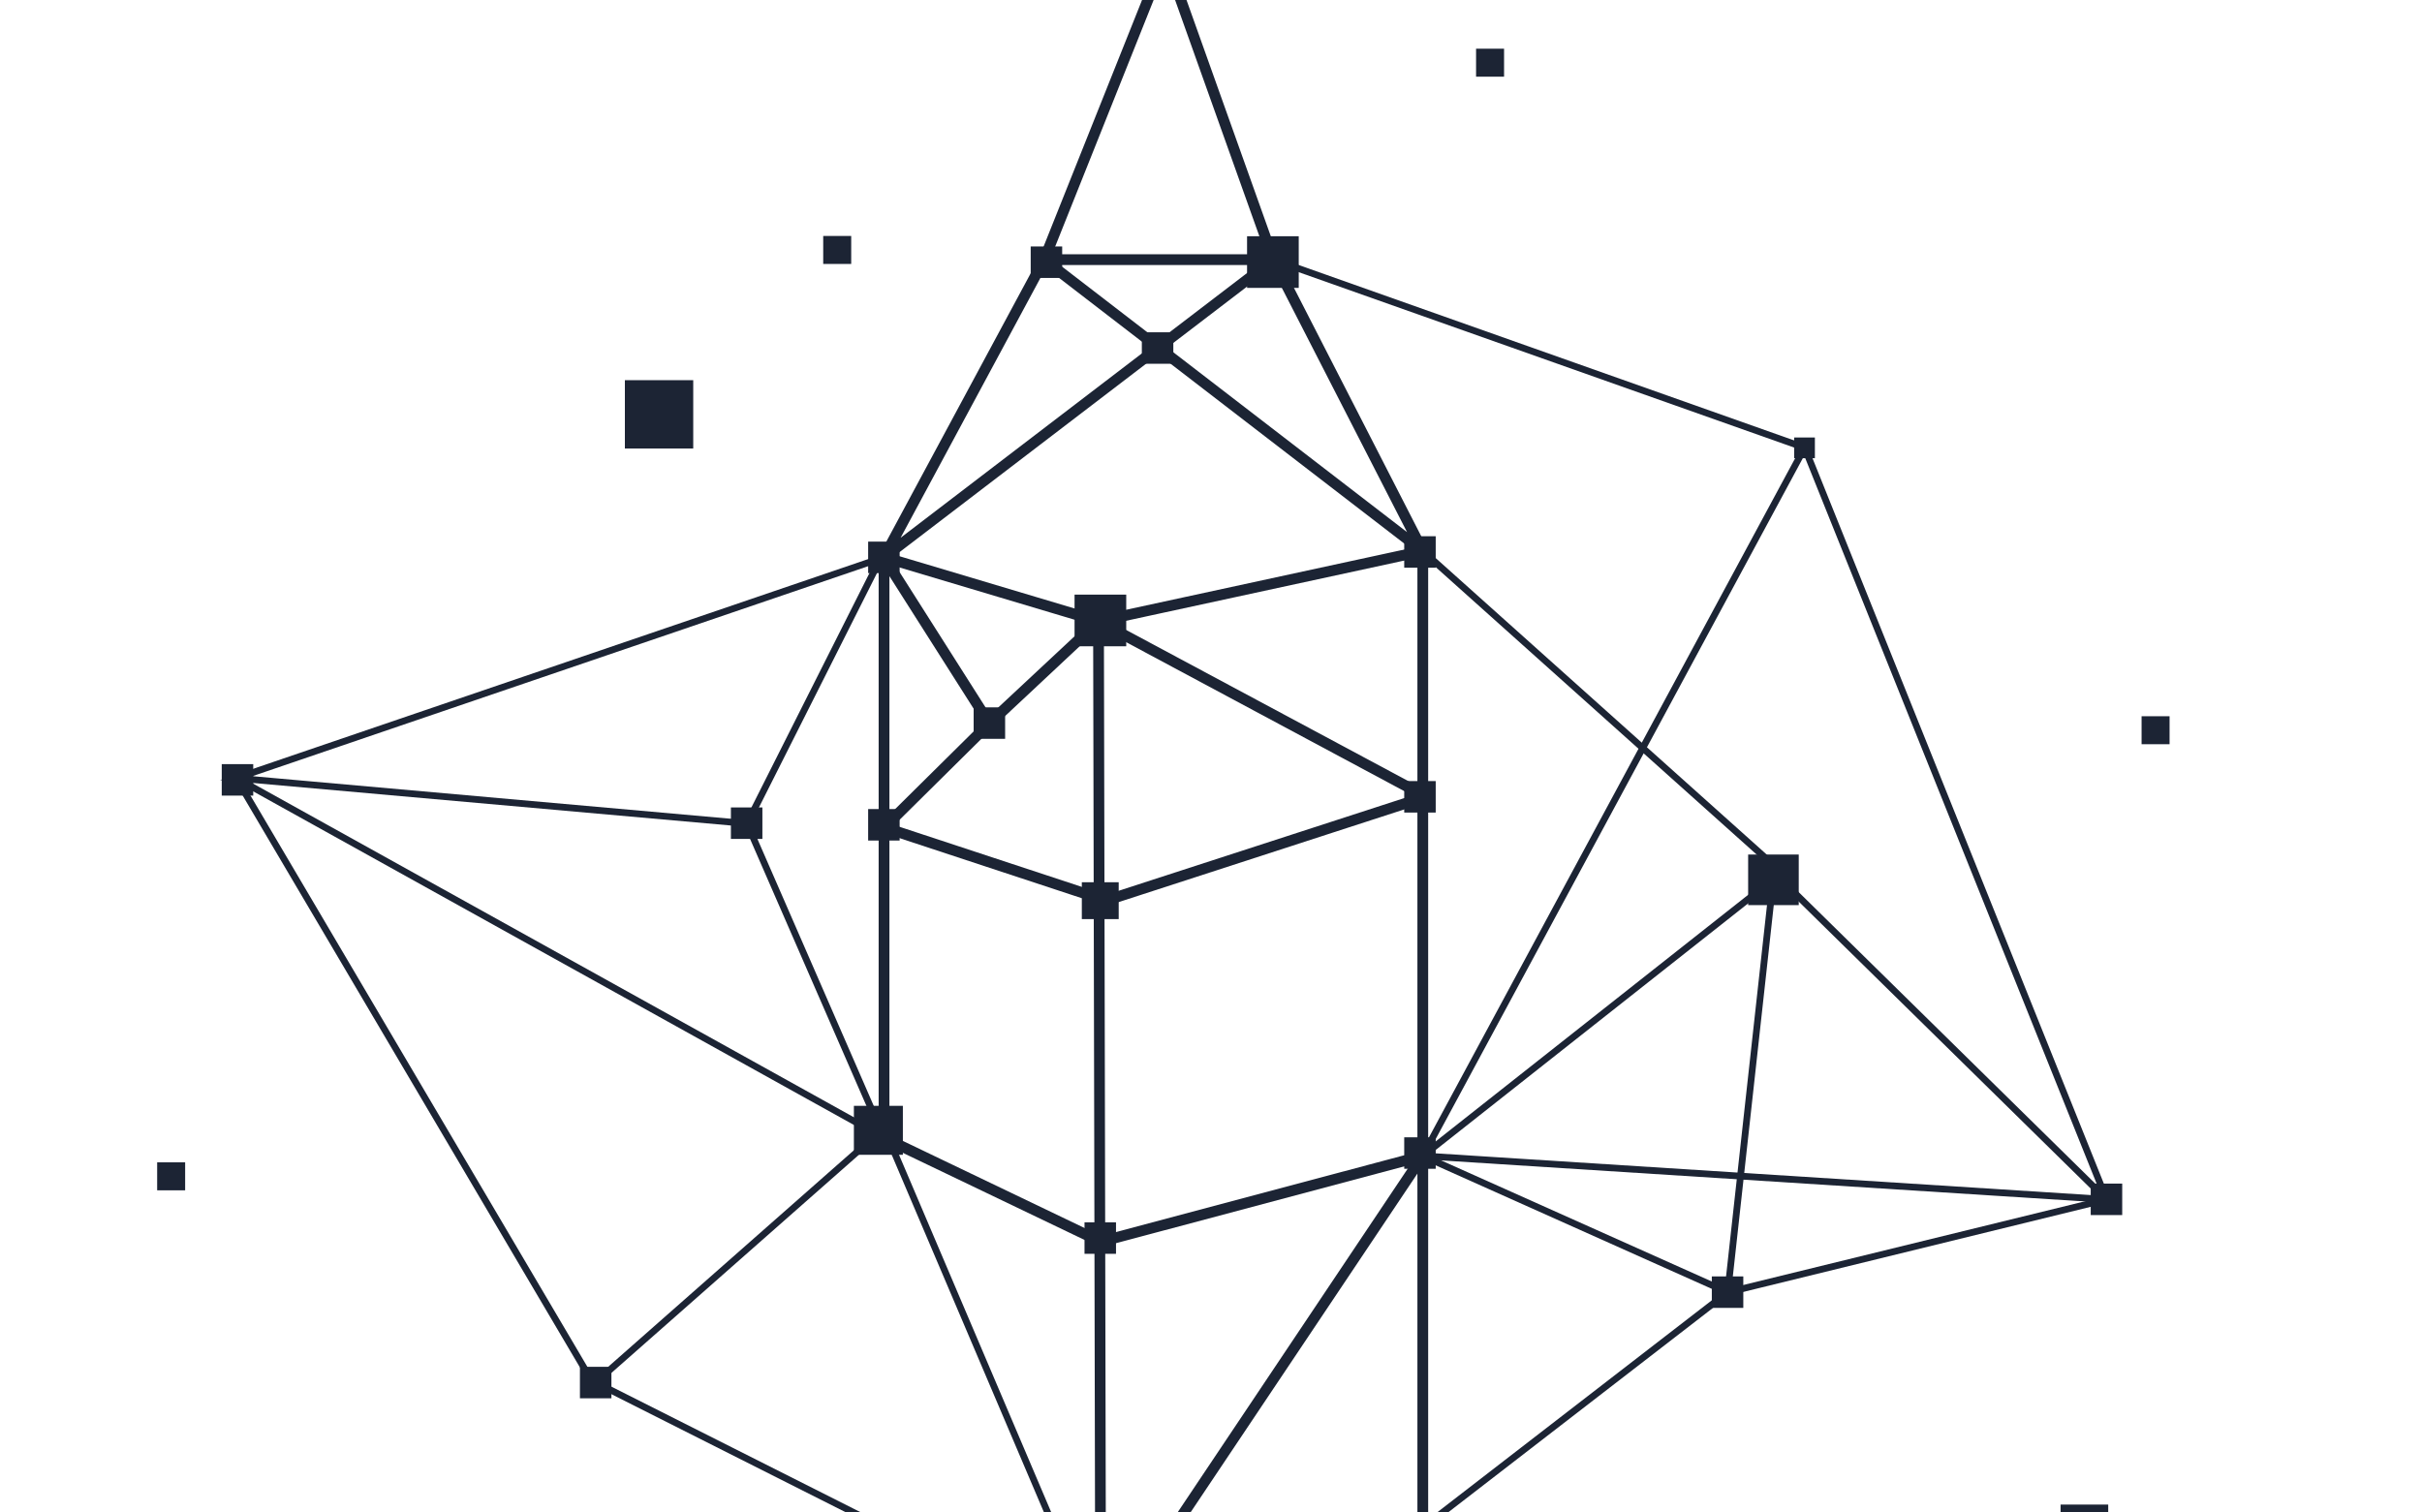 <?xml version="1.0" encoding="utf-8"?>
<!-- Generator: Adobe Illustrator 27.2.0, SVG Export Plug-In . SVG Version: 6.00 Build 0)  -->
<svg version="1.1" xmlns="http://www.w3.org/2000/svg" xmlns:xlink="http://www.w3.org/1999/xlink" x="0px" y="0px"
	 viewBox="320 150 900 562" style="enable-background:new 0 0 1440 900;" xml:space="preserve">
<style type="text/css">
	.st0{fill:none;stroke:#1C2434;stroke-width:2.5;stroke-miterlimit:10;}
	.st1{fill:none;stroke:#1C2434;stroke-width:1.5;stroke-miterlimit:10;}
	.st2{fill:#FFFFFF;}
	.st3{fill:#1C2434;}
	.st4{fill:#00C8BA;}
	.st5{fill:none;stroke:#1C2434;stroke-width:4;stroke-miterlimit:10;}
	.st6{fill:none;stroke:#00C8BA;stroke-width:2.936;stroke-miterlimit:10;}
	.st7{fill:none;stroke:#FFFFFF;stroke-width:1.5;stroke-miterlimit:10;}
	.st8{fill:none;stroke:#FFFFFF;stroke-width:1.75;stroke-miterlimit:10;}
	.st9{fill:none;stroke:#FFFFFF;stroke-width:2;stroke-miterlimit:10;}
	.st10{fill:none;stroke:#00C8BA;stroke-width:3.5;stroke-miterlimit:10;}
	.st11{fill:#1C2434;stroke:#1C2434;stroke-width:4;stroke-miterlimit:10;}
	.st12{opacity:0.5;}
	.st13{fill:none;stroke:#1C2434;stroke-width:3.5;stroke-miterlimit:10;}
	.st14{fill:none;stroke:#00C8BA;stroke-width:2.772;stroke-miterlimit:10;}
	.st15{fill:none;stroke:#5BB9BE;stroke-width:2;stroke-miterlimit:10;}
	.st16{fill:none;stroke:#00C8BA;stroke-width:2;stroke-miterlimit:10;}
	.st17{fill:#1B2433;stroke:#1C2434;stroke-miterlimit:10;}
	.st18{fill:none;stroke:#1C2434;stroke-width:2;stroke-miterlimit:10;}
	.st19{fill:none;stroke:#00C8BA;stroke-width:2.047;stroke-miterlimit:10;}
	.st20{fill-rule:evenodd;clip-rule:evenodd;fill:none;stroke:#00C8BA;stroke-width:2;stroke-miterlimit:10;}
	.st21{fill-rule:evenodd;clip-rule:evenodd;fill:none;stroke:#1C2434;stroke-width:4;stroke-miterlimit:10;}
	.st22{fill:none;stroke:#FFFFFF;stroke-width:2.065;stroke-miterlimit:10;}
	.st23{fill:none;stroke:#FFFFFF;stroke-width:2.85;stroke-miterlimit:10;}
	.st24{enable-background:new    ;}
	.st25{fill:none;stroke:#00C8BA;stroke-width:1.835;stroke-miterlimit:10;}
	.st26{fill:none;stroke:#1C2434;stroke-width:1.835;stroke-miterlimit:10;}
	.st27{fill:none;stroke:#00C8BA;stroke-width:4.601;stroke-miterlimit:10;}
	.st28{fill:none;stroke:#1C2434;stroke-width:4;stroke-linecap:round;stroke-miterlimit:10;}
</style>
<g id="Background">
</g>
<g id="Artwork">
	<g>
		<g>
			<rect x="625.9" y="237.7" class="st3" width="10.4" height="10.4"/>
		</g>
		<g>
			<rect x="1115.8" y="416.2" class="st3" width="10.4" height="10.4"/>
		</g>
		<g>
			<rect x="378.4" y="582" class="st3" width="10.4" height="10.4"/>
		</g>
		<g>
			<rect x="868.5" y="168.1" class="st3" width="10.4" height="10.4"/>
		</g>
		<g>
			<rect x="552.2" y="291.3" class="st3" width="25.4" height="25.4"/>
		</g>
		<g>
			<rect x="1085.7" y="709.2" class="st3" width="17.7" height="17.7"/>
		</g>
		<g>
			<g>
				<line class="st0" x1="990.6" y1="316.4" x2="793.2" y2="246.5"/>
				<line class="st0" x1="990.6" y1="316.4" x2="1102.8" y2="595.8"/>
				<polyline class="st0" points="990.6,316.4 848.7,579.6 1102.8,595.8 				"/>
				<polygon class="st0" points="979.2,474.3 1102.8,595.8 962,630.3 				"/>
				<line class="st5" x1="708" y1="246.5" x2="793.2" y2="246.5"/>
				<polyline class="st5" points="848.7,717.8 848.7,579.6 729,758.4 728.2,380.9 849.9,446.1 728.2,380.9 848.7,354.8 708,246.5 
					648.5,357.1 708,246.5 753,133.8 793.2,246.5 848.7,354.8 793.2,246.5 648.5,357.1 728.2,380.9 848.7,354.8 848.7,579.6 
					729,611.5 648.5,572.9 648.5,457.5 731,484.7 849.9,446.1 				"/>
				<path class="st5" d="M728.2,380.9l-40.6,37.9l-37.8-59.5c-0.4-0.6-1.3-0.3-1.3,0.4v97.9l39.1-38.7L728.2,380.9"/>
				<polyline class="st0" points="848.7,354.8 848.7,354.8 982.1,474.3 848.7,579.6 				"/>
				<polygon class="st0" points="541.3,663.8 648.5,569.3 729,758.4 				"/>
				<polyline class="st0" points="729,758.4 848.7,717.8 962,630.3 848.7,579.6 				"/>
				<polyline class="st0" points="594.3,455.8 407.8,439.2 648.5,357.1 				"/>
				<polyline class="st0" points="541.3,665.6 407.8,439.2 648.5,572.9 597.6,456.1 594.3,455.8 				"/>
				<line class="st0" x1="597.6" y1="456.1" x2="647.2" y2="357.6"/>
			</g>
		</g>
		<g>
			<rect x="723" y="604.3" class="st3" width="11.7" height="11.7"/>
		</g>
		<g>
			<rect x="722.5" y="478.4" class="st3" width="12.7" height="12.7"/>
			<path class="st3" d="M734.7,478.9v11.7H723v-11.7H734.7 M735.7,477.9h-1H723h-1v1v11.7v1h1h11.7h1v-1v-11.7V477.9L735.7,477.9z"
				/>
		</g>
		<g>
			<rect x="719.3" y="371" class="st3" width="19.2" height="19.2"/>
		</g>
		<g>
			<rect x="744.3" y="273.5" class="st3" width="11.7" height="11.7"/>
		</g>
		<g>
			<rect x="703" y="241.6" class="st3" width="11.7" height="11.7"/>
		</g>
		<g>
			<rect x="783.4" y="237.8" class="st3" width="19.2" height="19.2"/>
		</g>
		<g>
			<rect x="746.6" y="127.4" class="st3" width="12.8" height="12.8"/>
		</g>
		<g>
			<rect x="591.6" y="450.1" class="st3" width="11.7" height="11.7"/>
		</g>
		<g>
			<rect x="402.4" y="434" class="st3" width="11.7" height="11.7"/>
		</g>
		<g>
			<rect x="956.4" y="749.6" class="st3" width="11.7" height="11.7"/>
		</g>
		<g>
			<rect x="637.3" y="561" class="st3" width="18.2" height="18.2"/>
		</g>
		<g>
			<rect x="1096.9" y="589.9" class="st3" width="11.7" height="11.7"/>
		</g>
		<g>
			<rect x="535.5" y="658" class="st3" width="11.7" height="11.7"/>
		</g>
		<g>
			<rect x="956.1" y="624.4" class="st3" width="11.7" height="11.7"/>
		</g>
		<g>
			<rect x="842.8" y="712" class="st3" width="11.7" height="11.7"/>
		</g>
		<g>
			<rect x="969.6" y="467.6" class="st3" width="18.8" height="18.8"/>
		</g>
		<g>
			<rect x="986.7" y="312.6" class="st3" width="7.7" height="7.7"/>
		</g>
		<g>
			<rect x="841.8" y="349.3" class="st3" width="11.7" height="11.7"/>
		</g>
		<g>
			<rect x="841.8" y="440.3" class="st3" width="11.7" height="11.7"/>
		</g>
		<g>
			<rect x="841.8" y="572.7" class="st3" width="11.7" height="11.7"/>
		</g>
		<g>
			<rect x="642.6" y="351.3" class="st3" width="11.7" height="11.7"/>
		</g>
		<g>
			<rect x="642.6" y="450.7" class="st3" width="11.7" height="11.7"/>
		</g>
		<g>
			<rect x="681.8" y="412.9" class="st3" width="11.7" height="11.7"/>
		</g>
	</g>
	<g>
		<rect x="720.9" y="749.4" class="st3" width="17.7" height="17.7"/>
	</g>
</g>
</svg>
